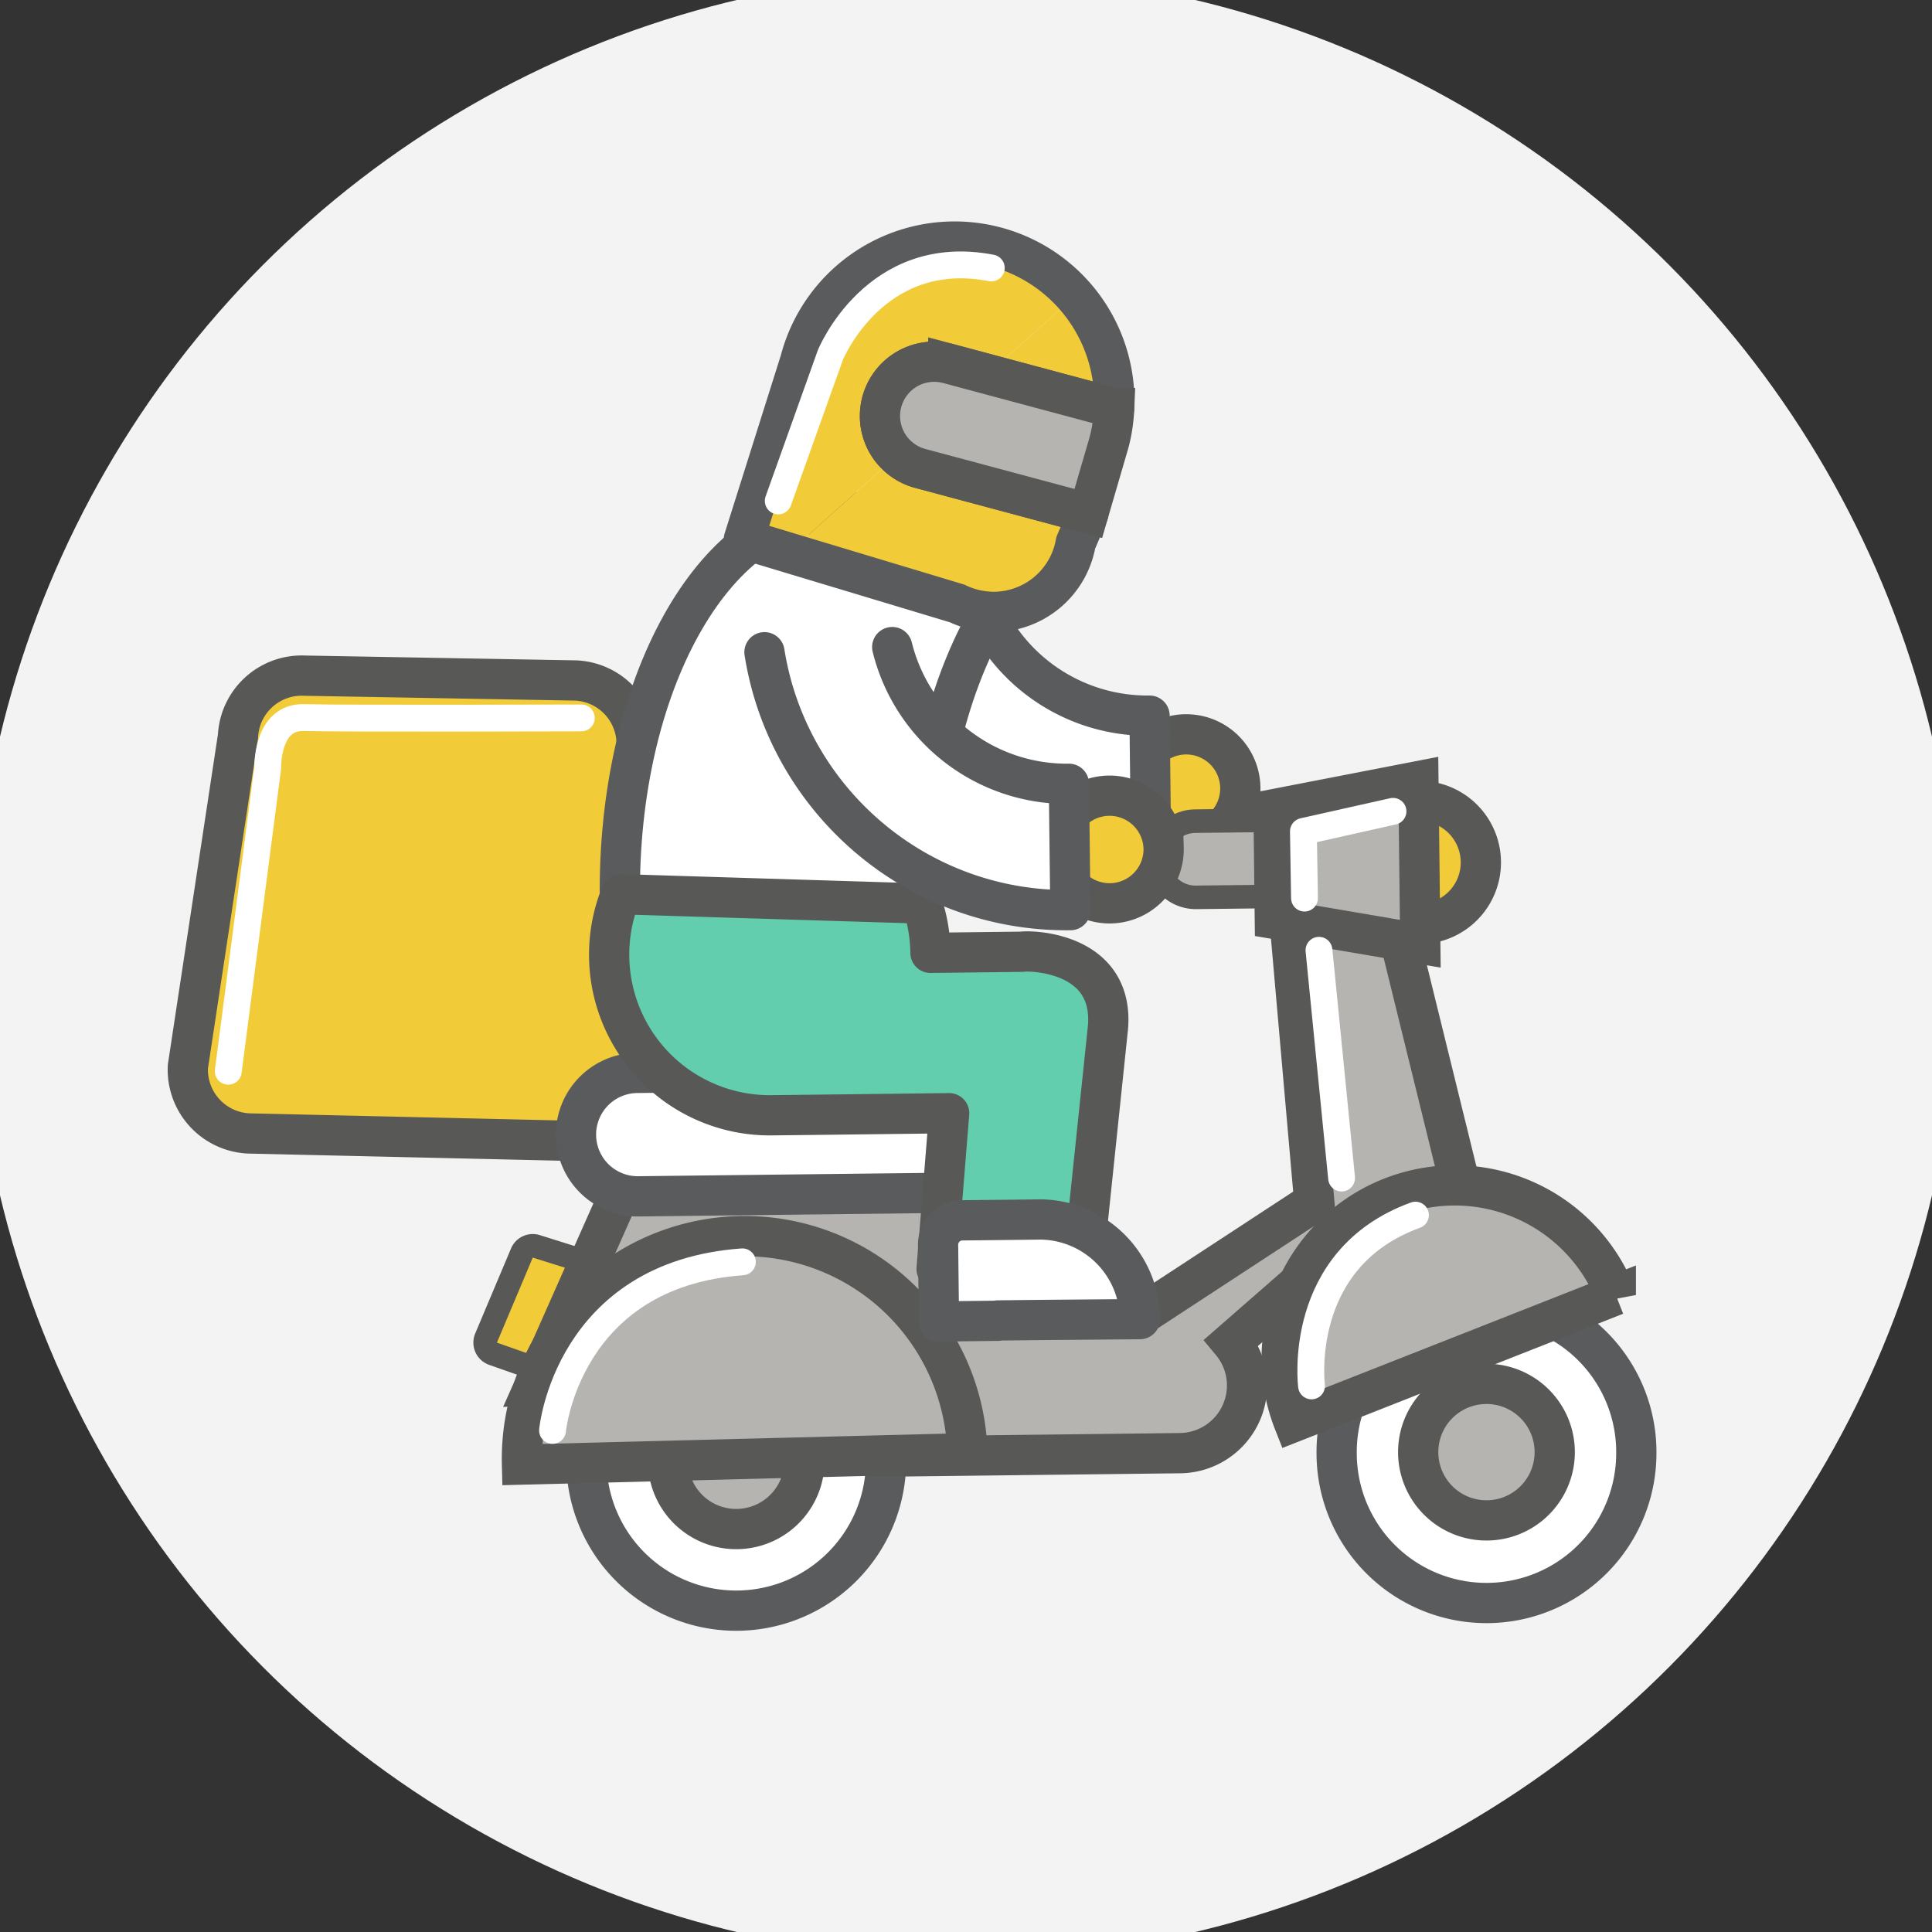 <svg xmlns="http://www.w3.org/2000/svg" width="72" height="72"><rect width="100%" height="100%" fill="#333333" stroke="none"/><g fill="none" fill-rule="evenodd" transform="translate(-30 -709)"><circle cx="66" cy="745" r="36" fill="#F3F3F3" stroke="#F3F3F3" stroke-width="2"/><path fill="#F2CC38" d="M55.026 749.286a2.377 2.377 0 01-2.49 2.258l-13.274-.304a2.379 2.379 0 01-2.26-2.492l1.867-12.31a2.377 2.377 0 012.492-2.258l10.106.18a2.377 2.377 0 012.257 2.49l1.302 12.436z"/><path stroke="#585857" stroke-width="1.5" d="M55.026 749.286a2.377 2.377 0 01-2.49 2.258l-13.274-.304a2.379 2.379 0 01-2.26-2.492l1.867-12.31a2.377 2.377 0 012.492-2.258l10.106.18a2.377 2.377 0 012.257 2.49l1.302 12.436z"/><path stroke="#FFF" stroke-linecap="round" stroke-linejoin="round" d="M38.507 748.922l1.47-11.314s-.048-1.907 1.345-1.866c1.393.042 10.343.013 10.343.013"/><path fill="#FFF" d="M63.02 763.376a5.583 5.583 0 11-11.167.129 5.584 5.584 0 1111.167-.13"/><path stroke="#5A5B5C" stroke-linecap="round" stroke-linejoin="round" stroke-width="1.5" d="M63.02 763.376a5.583 5.583 0 11-11.167.129 5.584 5.584 0 1111.167-.13z"/><path fill="#F2CC38" d="M76.223 738.36a2.016 2.016 0 11-4.032.046 2.016 2.016 0 014.032-.046"/><path stroke="#585857" stroke-width="1.5" d="M76.223 738.36a2.016 2.016 0 11-4.032.046 2.016 2.016 0 014.032-.046z"/><path fill="#FFF" d="M61.363 728.513c-.008.195-.01.393-.009.59.073 6.301 5.24 11.35 11.54 11.277l-.054-4.71a6.7 6.7 0 01-6.777-6.621c-.002-.2.008-.396.023-.59"/><path stroke="#5A5B5C" stroke-linecap="round" stroke-linejoin="round" stroke-width="1.5" d="M61.363 728.513c-.008.195-.01.393-.009.59.073 6.301 5.24 11.35 11.54 11.277l-.054-4.71a6.7 6.7 0 01-6.777-6.621c-.002-.2.008-.396.023-.59"/><path fill="#FFF" d="M64.45 742.352c-.046-3.958.828-7.553 2.276-10.166-1.45-2.562-3.414-4.168-5.609-4.142-4.519.052-8.108 6.516-8.016 14.44"/><path stroke="#5A5B5C" stroke-linecap="round" stroke-linejoin="round" stroke-width="1.5" d="M64.45 742.352c-.046-3.958.828-7.553 2.276-10.166-1.45-2.562-3.414-4.168-5.609-4.142-4.519.052-8.108 6.516-8.016 14.44"/><path fill="#B5B4B1" d="M74.562 742.441c-.774 0-1.411-.63-1.42-1.403a1.42 1.42 0 011.404-1.437l3.78-.043c.79 0 1.427.63 1.436 1.403a1.421 1.421 0 01-1.403 1.437l-3.797.043z"/><path fill="#585857" d="M78.343 739.119h-.023l-3.78.044a1.849 1.849 0 00-1.31.56 1.848 1.848 0 00-.528 1.32 1.866 1.866 0 001.859 1.838l3.802-.044a1.846 1.846 0 001.308-.56 1.85 1.85 0 00.53-1.32 1.866 1.866 0 00-1.86-1.838m0 .878a.981.981 0 01.012 1.962l-3.78.044h-.012a.981.981 0 01-.011-1.962l3.78-.044h.012"/><path fill="#F2CC38" d="M50.32 760.108a.446.446 0 01-.146-.025l-1.8-.633a.44.44 0 01-.26-.585l1.336-3.169a.438.438 0 01.536-.248l1.917.602a.44.44 0 01.268.6l-1.451 3.2a.44.44 0 01-.4.258"/><path fill="#585857" d="M49.855 754.989a.878.878 0 00-.81.537l-1.335 3.168a.88.88 0 00.518 1.17l1.8.633a.877.877 0 001.091-.465l1.452-3.2a.876.876 0 00-.536-1.2l-1.917-.603a.872.872 0 00-.263-.04m0 .878l1.917.602-1.452 3.2-1.801-.633 1.336-3.17"/><path fill="#F2CC38" d="M85.187 741.115a2.292 2.292 0 11-4.585.052 2.292 2.292 0 014.585-.052"/><path stroke="#585857" stroke-linecap="round" stroke-linejoin="round" stroke-width="1.5" d="M85.187 741.115a2.292 2.292 0 11-4.585.052 2.292 2.292 0 014.585-.052z"/><path fill="#B5B4B1" d="M53.27 753.09l11.834-.137.087 7.536-15.281.177z"/><path stroke="#585857" stroke-width="1.5" d="M53.27 753.09l11.834-.137.087 7.536-15.281.177z"/><path fill="#B5B4B1" d="M84.679 754.216l-2.623-10.659-4.115-1.593 1.038 11.826-6.623 4.335-9.59.11a2.524 2.524 0 10.058 5.05l11.154-.13a2.525 2.525 0 002.496-2.552 2.514 2.514 0 00-.579-1.577l4.78-4.175 4.004-.635z"/><path stroke="#585857" stroke-width="1.5" d="M84.679 754.216l-2.623-10.659-4.115-1.593 1.038 11.826-6.623 4.335-9.59.11a2.524 2.524 0 10.058 5.05l11.154-.13a2.525 2.525 0 002.496-2.552 2.514 2.514 0 00-.579-1.577l4.78-4.175 4.004-.635z"/><path fill="#FFF" d="M90.98 763.053a5.584 5.584 0 11-11.167.128 5.584 5.584 0 0111.168-.128"/><path stroke="#5A5B5C" stroke-linecap="round" stroke-linejoin="round" stroke-width="1.5" d="M90.98 763.053a5.584 5.584 0 11-11.167.128 5.584 5.584 0 0111.168-.128z"/><path fill="#B5B4B1" d="M87.94 763.088a2.544 2.544 0 11-5.088.058 2.544 2.544 0 015.088-.058"/><path stroke="#585857" stroke-width="1.5" d="M87.94 763.088a2.544 2.544 0 11-5.088.058 2.544 2.544 0 015.088-.058z"/><path fill="#B5B4B1" d="M59.98 763.411a2.543 2.543 0 11-5.086.059 2.543 2.543 0 015.086-.059"/><path stroke="#585857" stroke-width="1.5" d="M59.98 763.411a2.543 2.543 0 11-5.086.059 2.543 2.543 0 015.086-.059z"/><path fill="#B5B4B1" d="M81.851 753.624a6.45 6.45 0 00-3.638 8.365l12.003-4.727a6.451 6.451 0 00-8.365-3.638"/><path stroke="#585857" stroke-width="1.5" d="M81.851 753.624a6.45 6.45 0 00-3.638 8.365l12.003-4.727a6.451 6.451 0 00-8.365-3.638z"/><path fill="#B5B4B1" d="M57.541 755.07a8.302 8.302 0 00-8.088 8.51l16.599-.423a8.303 8.303 0 00-8.511-8.087"/><path stroke="#585857" stroke-width="1.5" d="M57.541 755.07a8.302 8.302 0 00-8.088 8.51l16.599-.423a8.303 8.303 0 00-8.511-8.087z"/><path fill="#FFF" d="M68.857 751.11a2.3 2.3 0 01-2.274 2.327l-12.791.147a2.3 2.3 0 11-.053-4.6l12.79-.147a2.3 2.3 0 012.328 2.272"/><path stroke="#5A5B5C" stroke-linecap="round" stroke-linejoin="round" stroke-width="1.5" d="M68.857 751.11a2.3 2.3 0 01-2.274 2.327l-12.791.147a2.3 2.3 0 11-.053-4.6l12.79-.147a2.3 2.3 0 012.328 2.272z"/><path fill="#B5B4B1" d="M82.93 744.171l-5.421-.922-.047-4.091 5.398-1.047z"/><path stroke="#585857" stroke-width="1.5" d="M82.93 744.171l-5.421-.922-.047-4.091 5.398-1.047z"/><path fill="#63CEAD" d="M71.286 747.344c.28-2.888-2.912-2.93-3.202-2.875l-3.408.04a5.995 5.995 0 00-.311-1.837l-11.224-.347a5.986 5.986 0 005.618 8.238l1.522-.017 5.091-.06-.467 5.801 5.36.813 1.02-9.756"/><path stroke="#585857" stroke-linecap="round" stroke-linejoin="round" stroke-width="1.5" d="M71.286 747.344c.28-2.888-2.912-2.93-3.202-2.875l-3.408.04a5.995 5.995 0 00-.311-1.837l-11.224-.347a5.986 5.986 0 005.618 8.238l1.522-.017 5.091-.06-.467 5.801 5.36.813 1.02-9.756"/><path fill="#FFF" d="M68.706 754.446l-.012.001-1.546.018-1.292.014a.908.908 0 00-.897.918l.033 2.85 2.2-.026v-.012l1.545-.017 3.745-.032a3.745 3.745 0 00-3.776-3.714"/><path stroke="#5A5B5C" stroke-linecap="round" stroke-linejoin="round" stroke-width="1.5" d="M68.706 754.446l-.012.001-1.546.018-1.292.014a.908.908 0 00-.897.918l.033 2.85 2.2-.026v-.012l1.545-.017 3.745-.032a3.745 3.745 0 00-3.776-3.714z"/><path fill="#F2CC38" d="M73.365 740.587a2.016 2.016 0 11-4.031.046 2.016 2.016 0 014.03-.046"/><path stroke="#585857" stroke-width="1.5" d="M73.365 740.587a2.016 2.016 0 11-4.031.046 2.016 2.016 0 014.03-.046z"/><path fill="#FFF" d="M58.49 733.307c.87 5.502 5.664 9.678 11.4 9.611l-.055-4.708a6.703 6.703 0 01-6.584-5.095"/><path stroke="#5A5B5C" stroke-linecap="round" stroke-linejoin="round" stroke-width="1.5" d="M58.49 733.307c.87 5.502 5.664 9.678 11.4 9.611l-.055-4.708a6.703 6.703 0 01-6.584-5.095"/><path fill="#F2CC38" d="M65.67 731.49c.29.14.605.236.935.28.15.021.302.034.457.033a3.11 3.11 0 003.028-2.577l.469-1.089-6.267-1.681a2.005 2.005 0 01-.855-.487l-4.046 3.628 6.28 1.892zm1.142-8.546l4.71 1.263a5.959 5.959 0 00-1.47-4.169l-3.24 2.906z"/><path fill="#F2CC38" d="M67.091 718.204a5.952 5.952 0 00-7.27 4.244l-2.098 6.647 1.668.502 4.046-3.628a2.014 2.014 0 01-.574-1.99 2.022 2.022 0 012.477-1.43l1.472.395 3.24-2.906a5.916 5.916 0 00-2.96-1.834"/><path stroke="#5A5B5C" stroke-linecap="round" stroke-linejoin="round" stroke-width="1.5" d="M62.863 723.979a2.022 2.022 0 012.477-1.43l6.182 1.658a5.95 5.95 0 00-11.701-1.76l-2.098 6.648 7.947 2.394c.29.14.605.237.935.282.15.02.302.034.457.032a3.111 3.111 0 003.028-2.577l.469-1.089-6.267-1.681a2.022 2.022 0 01-1.429-2.477z"/><path fill="#B5B4B1" d="M71.522 724.207l-6.182-1.658a2.022 2.022 0 00-1.048 3.907l6.266 1.68.776-2.662c.11-.423.17-.847.188-1.267"/><path stroke="#585857" stroke-width="1.5" d="M71.522 724.207l-6.182-1.658a2.022 2.022 0 00-1.048 3.907l6.266 1.68.776-2.662c.11-.423.17-.847.188-1.267z"/><path stroke="#FFF" stroke-linecap="round" stroke-linejoin="round" d="M59.003 727.668l1.94-5.432s1.657-4.09 6-3.25m-16.352 43.322s.545-5.816 7.076-6.283m21.21 4.624s-.606-4.735 3.873-6.365m-3.596-9.87l.843 8.489m-1.382-10.433l-.041-2.486 3.339-.748"/></g></svg>
